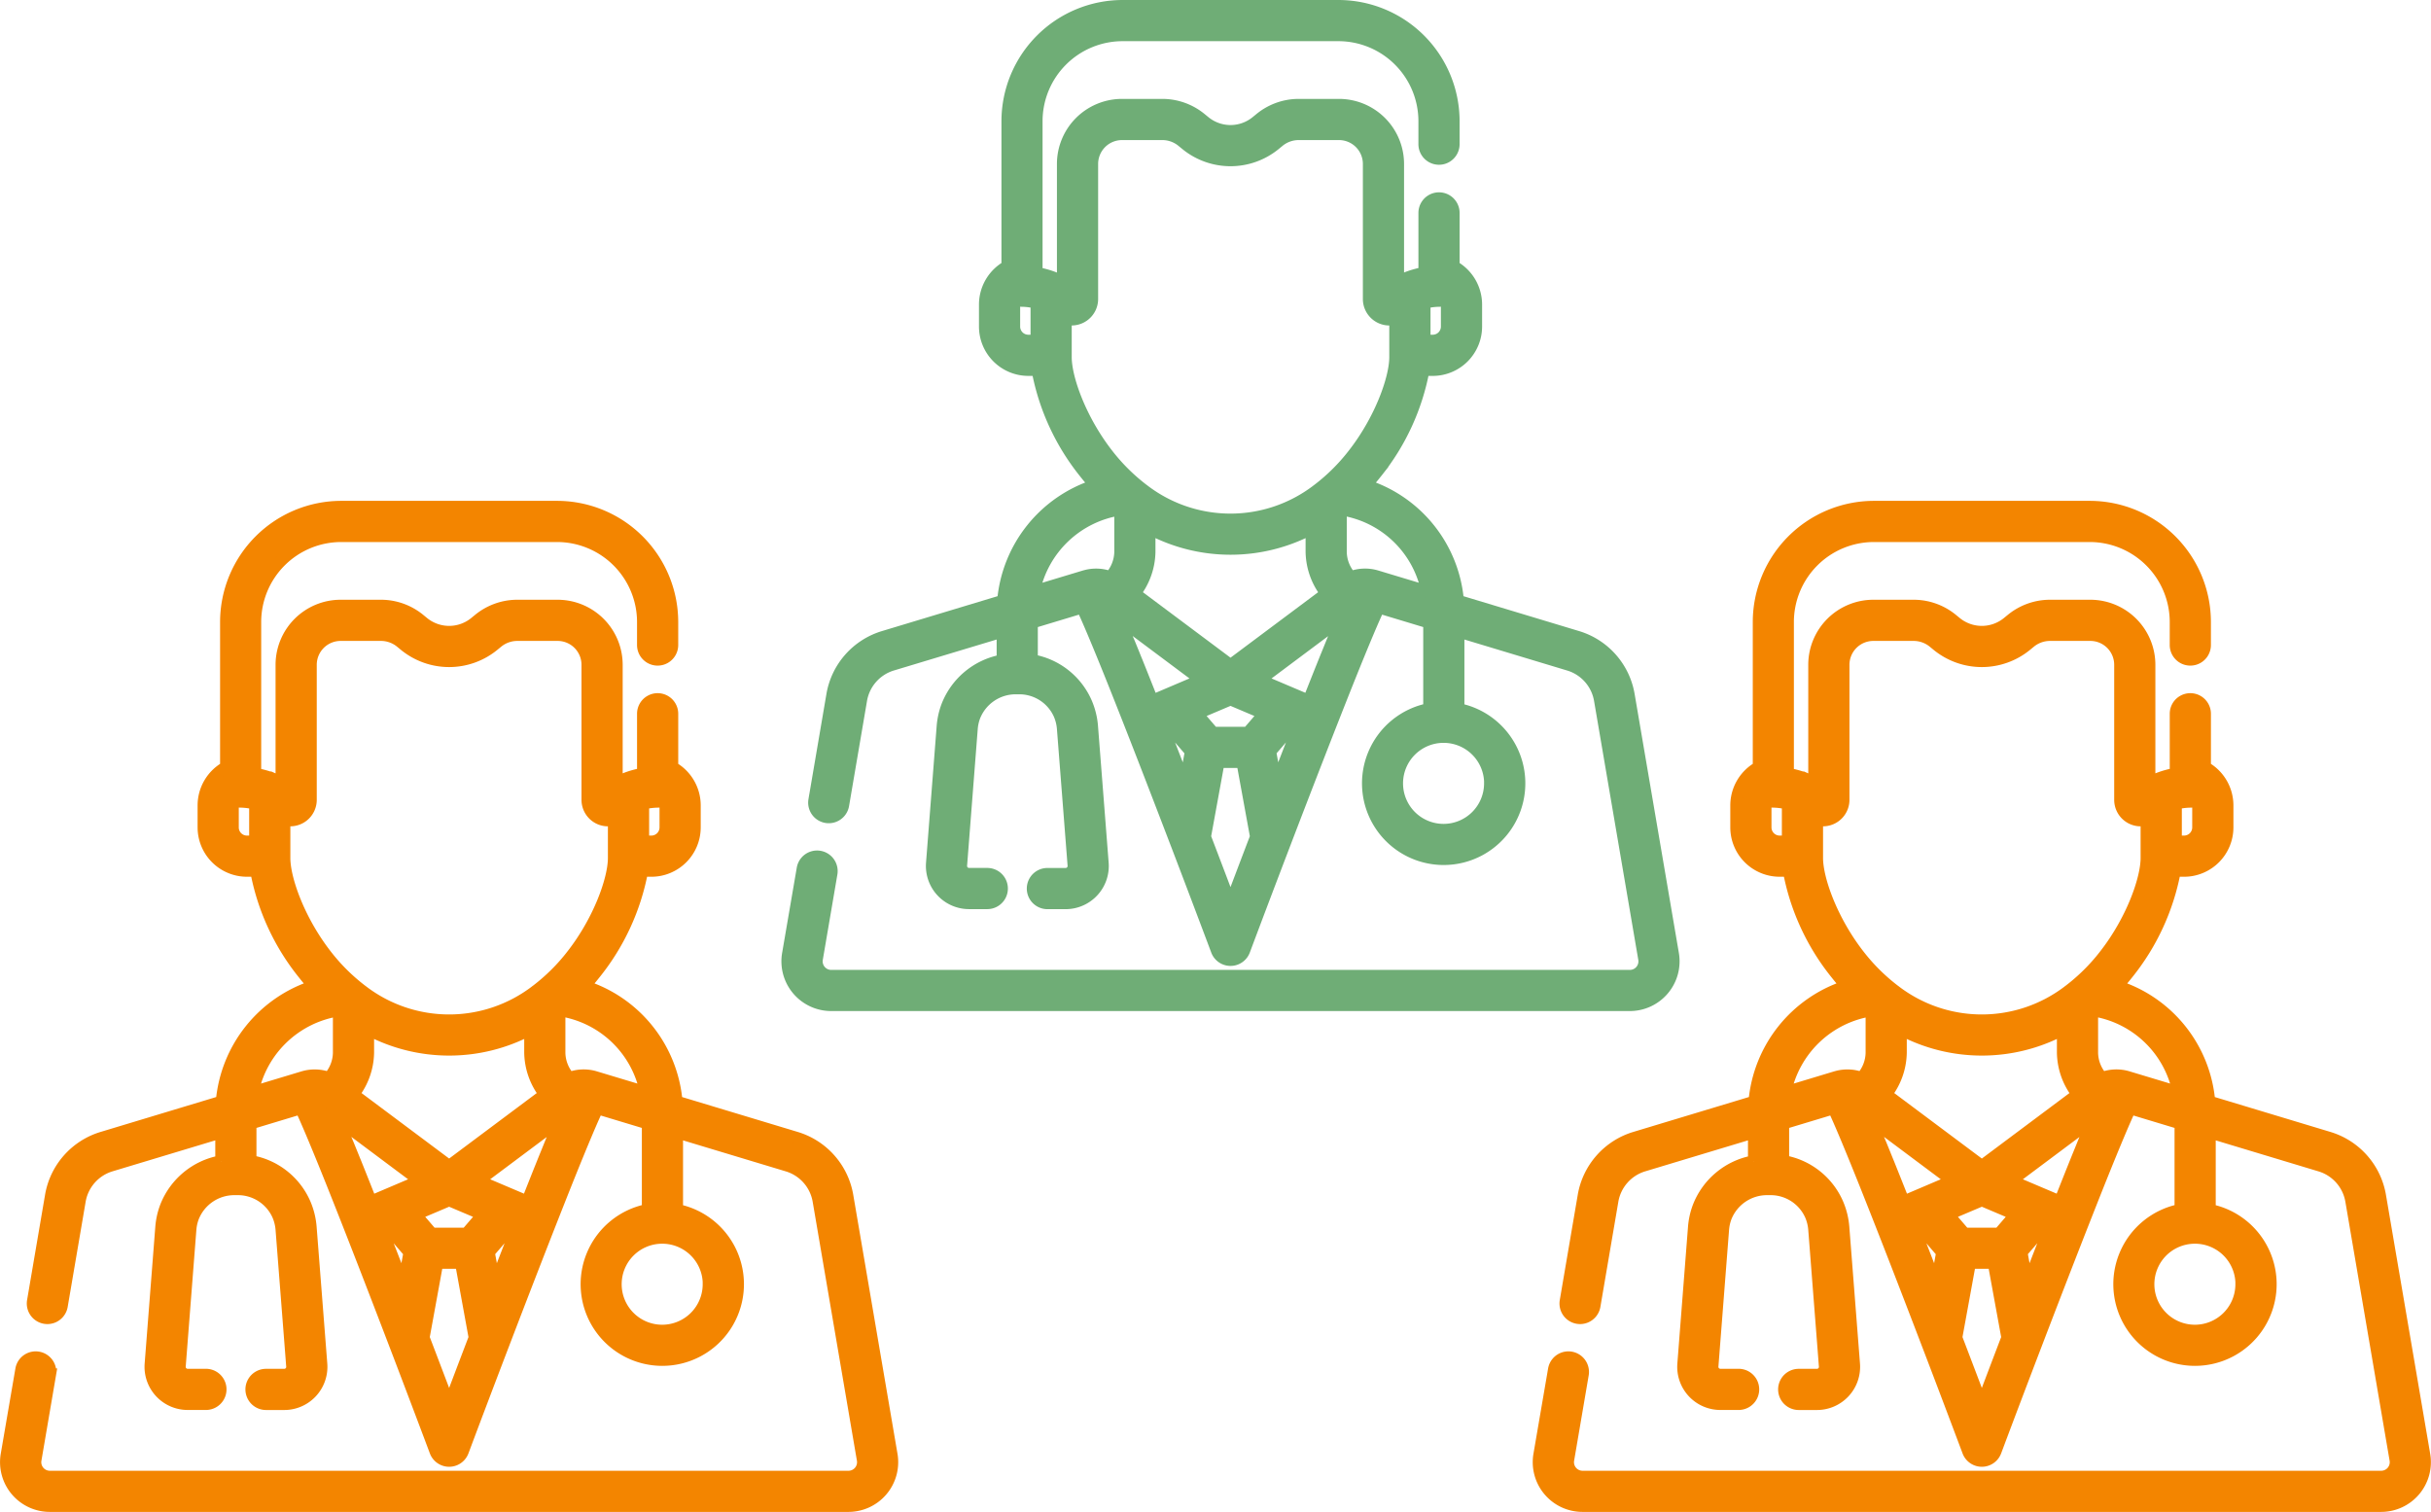 <svg xmlns="http://www.w3.org/2000/svg" width="204.016" height="126.891" viewBox="0 0 204.016 126.891"><defs><style>.a{fill:#f38500;stroke:#f38500;}.b{fill:#6fad76;stroke:#6fad76;}</style></defs><g transform="translate(-1344.492 -6111.757)"><g transform="translate(1345 6154.292)"><g transform="translate(0)"><path class="a" d="M103.271,79.561l-3.71-21.718a6.182,6.182,0,0,0-4.332-4.905L85.223,49.919a11.16,11.16,0,0,0-7.744-9.691c.317-.351.61-.7.88-1.044a19.421,19.421,0,0,0,3.978-8.635h.772a3.645,3.645,0,0,0,3.641-3.641V25.041a3.666,3.666,0,0,0-1.887-3.184V17.369a1.228,1.228,0,1,0-2.456,0v5.039a7.569,7.569,0,0,0-1.633.472,1.233,1.233,0,0,0-.173.077c-.132.06-.264.123-.4.195v-9.9A4.964,4.964,0,0,0,75.248,8.3H71.858a5.094,5.094,0,0,0-3.216,1.147l-.333.272a3.43,3.43,0,0,1-4.343,0l-.332-.272A5.1,5.1,0,0,0,60.418,8.3h-3.39a4.964,4.964,0,0,0-4.958,4.958v9.9c-.132-.071-.264-.135-.4-.195a1.231,1.231,0,0,0-.173-.077,7.571,7.571,0,0,0-1.633-.472V9.667a7.219,7.219,0,0,1,7.211-7.211H75.195a7.219,7.219,0,0,1,7.211,7.211V11.6a1.228,1.228,0,1,0,2.456,0V9.667A9.678,9.678,0,0,0,75.195,0H57.081a9.678,9.678,0,0,0-9.667,9.667v12.19a3.666,3.666,0,0,0-1.887,3.184v1.866a3.645,3.645,0,0,0,3.641,3.641h.772a19.419,19.419,0,0,0,3.978,8.635c.269.342.563.692.879,1.043a11.2,11.2,0,0,0-7.743,9.692L37.047,52.938a6.181,6.181,0,0,0-4.332,4.905l-1.506,8.819a1.228,1.228,0,0,0,2.421.413l1.506-8.819a3.739,3.739,0,0,1,2.621-2.967L47.011,52.5v2.429a6.144,6.144,0,0,0-4.67,3.867,6.228,6.228,0,0,0-.365,1.668l-.894,11.48A3.121,3.121,0,0,0,44.194,75.3h1.531a1.228,1.228,0,1,0,0-2.456H44.194a.665.665,0,0,1-.663-.717l.894-11.48a3.77,3.77,0,0,1,.221-1.01,3.713,3.713,0,0,1,3.476-2.366h.23a3.679,3.679,0,0,1,3.429,2.2,3.766,3.766,0,0,1,.287,1.179l.895,11.48a.665.665,0,0,1-.663.717H50.769a1.228,1.228,0,1,0,0,2.456H52.3a3.121,3.121,0,0,0,3.112-3.364l-.895-11.48a6.22,6.22,0,0,0-.475-1.946,6.079,6.079,0,0,0-4.576-3.6V51.756l4.221-1.274c.384.809,1.145,2.557,2.653,6.325,1.519,3.8,3.408,8.675,5.219,13.413a1.243,1.243,0,0,0,.045.117c1.209,3.163,2.381,6.26,3.384,8.933a1.228,1.228,0,0,0,2.3,0c1-2.672,2.175-5.77,3.384-8.933a1.216,1.216,0,0,0,.045-.117c1.81-4.735,3.7-9.6,5.216-13.406,1.51-3.773,2.271-5.522,2.656-6.332l4.221,1.274v7.253a6.353,6.353,0,1,0,2.456.005V52.5l9.255,2.792a3.739,3.739,0,0,1,2.621,2.967l3.71,21.718a1.219,1.219,0,0,1-1.2,1.425H32.627a1.219,1.219,0,0,1-1.2-1.425l1.224-7.167a1.228,1.228,0,0,0-2.421-.413L29,79.561a3.675,3.675,0,0,0,3.623,4.294H99.648a3.675,3.675,0,0,0,3.623-4.294ZM82.421,24.909a5.27,5.27,0,0,1,1.185-.16,1.255,1.255,0,0,0,.6-.142,1.163,1.163,0,0,1,.087.435v1.866a1.186,1.186,0,0,1-1.185,1.185h-.687ZM49.855,28.093h-.687a1.186,1.186,0,0,1-1.185-1.185V25.041a1.165,1.165,0,0,1,.087-.435,1.252,1.252,0,0,0,.6.142,5.475,5.475,0,0,1,1.185.161Zm2.456,1.377V26.244a1.723,1.723,0,0,0,2.216-1.652V13.256a2.505,2.505,0,0,1,2.5-2.5h3.389a2.632,2.632,0,0,1,1.662.593l.332.272a5.887,5.887,0,0,0,7.452,0l.332-.272a2.632,2.632,0,0,1,1.662-.593h3.389a2.505,2.505,0,0,1,2.5,2.5V24.592a1.723,1.723,0,0,0,2.216,1.653V29.47c0,1.793-1.239,5.275-3.537,8.2a16.19,16.19,0,0,1-2.943,2.916,1.231,1.231,0,0,0-.11.083,11.97,11.97,0,0,1-14.476,0,1.244,1.244,0,0,0-.109-.082,16.2,16.2,0,0,1-2.943-2.916C53.55,34.744,52.311,31.263,52.311,29.47ZM74.183,49.309l-8.045,6.013-8.045-6.013a5.824,5.824,0,0,0,1.245-3.477V43.853a14.421,14.421,0,0,0,13.6,0v1.979A5.823,5.823,0,0,0,74.183,49.309ZM56.044,47.938a3.358,3.358,0,0,0-2.07-.1c-.03.007-.06.015-.088.024l-4.242,1.28a8.724,8.724,0,0,1,7.239-6.88v3.574A3.247,3.247,0,0,1,56.044,47.938ZM59.376,57.8l-.007-.017-.185-.466-.033-.083-.177-.446-.012-.031q-.273-.686-.526-1.317l-.037-.092-.143-.357L58.2,54.86l-.136-.337-.04-.1-.239-.587-.063-.155-.09-.22-.1-.233-.036-.087-.028-.067q-.213-.517-.4-.975l0-.007-.2-.473-.1-.231,6.919,5.171L60.8,57.788l-.015.007-1.207.513Zm2.93,7.519q-.364-.944-.732-1.895-.574-1.484-1.1-2.825l.458-.195,1.872,2.176Zm3.855,9.98a1.223,1.223,0,0,0-.126-.206c-.555-1.467-1.259-3.322-2.039-5.364l1.146-6.277h1.988l1.146,6.277C67.461,71.864,66.728,73.8,66.162,75.3Zm1.431-14.3H64.683l-1.377-1.6,2.831-1.2,2.831,1.2ZM70.7,63.42q-.367.949-.732,1.895l-.5-2.739L71.341,60.4l.458.195Q71.275,61.938,70.7,63.42Zm4.7-11.8-.188.448-.025.06-.2.47-.013.033-.178.431-.033.081-.041.1-.082.2-.1.249-.033.082-.263.647-.042.1-.135.334-.053.132-.142.353-.04.1q-.25.622-.519,1.3l-.018.045-.176.443-.033.084-.186.469,0,.009-.2.518-1.208-.513-.013-.005L68.584,56.56,75.5,51.389Zm2.986-3.762h0a3.356,3.356,0,0,0-2.155.082,3.246,3.246,0,0,1-.838-2.106V42.256a8.656,8.656,0,0,1,7.244,6.883Zm9.53,17.388a3.9,3.9,0,1,1-3.9-3.9A3.9,3.9,0,0,1,87.921,65.246Z" transform="translate(-28.952)"/></g></g><g transform="translate(1410.575 6112.257)"><g transform="translate(0)"><path class="b" d="M103.271,79.561l-3.71-21.718a6.182,6.182,0,0,0-4.332-4.905L85.223,49.919a11.16,11.16,0,0,0-7.744-9.691c.317-.351.61-.7.88-1.044a19.421,19.421,0,0,0,3.978-8.635h.772a3.645,3.645,0,0,0,3.641-3.641V25.041a3.666,3.666,0,0,0-1.887-3.184V17.369a1.228,1.228,0,1,0-2.456,0v5.039a7.569,7.569,0,0,0-1.633.472,1.233,1.233,0,0,0-.173.077c-.132.06-.264.123-.4.195v-9.9A4.964,4.964,0,0,0,75.248,8.3H71.858a5.094,5.094,0,0,0-3.216,1.147l-.333.272a3.43,3.43,0,0,1-4.343,0l-.332-.272A5.1,5.1,0,0,0,60.418,8.3h-3.39a4.964,4.964,0,0,0-4.958,4.958v9.9c-.132-.071-.264-.135-.4-.195a1.231,1.231,0,0,0-.173-.077,7.571,7.571,0,0,0-1.633-.472V9.667a7.219,7.219,0,0,1,7.211-7.211H75.195a7.219,7.219,0,0,1,7.211,7.211V11.6a1.228,1.228,0,1,0,2.456,0V9.667A9.678,9.678,0,0,0,75.195,0H57.081a9.678,9.678,0,0,0-9.667,9.667v12.19a3.666,3.666,0,0,0-1.887,3.184v1.866a3.645,3.645,0,0,0,3.641,3.641h.772a19.419,19.419,0,0,0,3.978,8.635c.269.342.563.692.879,1.043a11.2,11.2,0,0,0-7.743,9.692L37.047,52.938a6.181,6.181,0,0,0-4.332,4.905l-1.506,8.819a1.228,1.228,0,0,0,2.421.413l1.506-8.819a3.739,3.739,0,0,1,2.621-2.967L47.011,52.5v2.429a6.144,6.144,0,0,0-4.67,3.867,6.228,6.228,0,0,0-.365,1.668l-.894,11.48A3.121,3.121,0,0,0,44.194,75.3h1.531a1.228,1.228,0,1,0,0-2.456H44.194a.665.665,0,0,1-.663-.717l.894-11.48a3.77,3.77,0,0,1,.221-1.01,3.713,3.713,0,0,1,3.476-2.366h.23a3.679,3.679,0,0,1,3.429,2.2,3.766,3.766,0,0,1,.287,1.179l.895,11.48a.665.665,0,0,1-.663.717H50.769a1.228,1.228,0,1,0,0,2.456H52.3a3.121,3.121,0,0,0,3.112-3.364l-.895-11.48a6.22,6.22,0,0,0-.475-1.946,6.079,6.079,0,0,0-4.576-3.6V51.756l4.221-1.274c.384.809,1.145,2.557,2.653,6.325,1.519,3.8,3.408,8.675,5.219,13.413a1.243,1.243,0,0,0,.045.117c1.209,3.163,2.381,6.26,3.384,8.933a1.228,1.228,0,0,0,2.3,0c1-2.672,2.175-5.77,3.384-8.933a1.216,1.216,0,0,0,.045-.117c1.81-4.735,3.7-9.6,5.216-13.406,1.51-3.773,2.271-5.522,2.656-6.332l4.221,1.274v7.253a6.353,6.353,0,1,0,2.456.005V52.5l9.255,2.792a3.739,3.739,0,0,1,2.621,2.967l3.71,21.718a1.219,1.219,0,0,1-1.2,1.425H32.627a1.219,1.219,0,0,1-1.2-1.425l1.224-7.167a1.228,1.228,0,0,0-2.421-.413L29,79.561a3.675,3.675,0,0,0,3.623,4.294H99.648a3.675,3.675,0,0,0,3.623-4.294ZM82.421,24.909a5.27,5.27,0,0,1,1.185-.16,1.255,1.255,0,0,0,.6-.142,1.163,1.163,0,0,1,.087.435v1.866a1.186,1.186,0,0,1-1.185,1.185h-.687ZM49.855,28.093h-.687a1.186,1.186,0,0,1-1.185-1.185V25.041a1.165,1.165,0,0,1,.087-.435,1.252,1.252,0,0,0,.6.142,5.475,5.475,0,0,1,1.185.161Zm2.456,1.377V26.244a1.723,1.723,0,0,0,2.216-1.652V13.256a2.505,2.505,0,0,1,2.5-2.5h3.389a2.632,2.632,0,0,1,1.662.593l.332.272a5.887,5.887,0,0,0,7.452,0l.332-.272a2.632,2.632,0,0,1,1.662-.593h3.389a2.505,2.505,0,0,1,2.5,2.5V24.592a1.723,1.723,0,0,0,2.216,1.653V29.47c0,1.793-1.239,5.275-3.537,8.2a16.19,16.19,0,0,1-2.943,2.916,1.231,1.231,0,0,0-.11.083,11.97,11.97,0,0,1-14.476,0,1.244,1.244,0,0,0-.109-.082,16.2,16.2,0,0,1-2.943-2.916C53.55,34.744,52.311,31.263,52.311,29.47ZM74.183,49.309l-8.045,6.013-8.045-6.013a5.824,5.824,0,0,0,1.245-3.477V43.853a14.421,14.421,0,0,0,13.6,0v1.979A5.823,5.823,0,0,0,74.183,49.309ZM56.044,47.938a3.358,3.358,0,0,0-2.07-.1c-.03.007-.06.015-.088.024l-4.242,1.28a8.724,8.724,0,0,1,7.239-6.88v3.574A3.247,3.247,0,0,1,56.044,47.938ZM59.376,57.8l-.007-.017-.185-.466-.033-.083-.177-.446-.012-.031q-.273-.686-.526-1.317l-.037-.092-.143-.357L58.2,54.86l-.136-.337-.04-.1-.239-.587-.063-.155-.09-.22-.1-.233-.036-.087-.028-.067q-.213-.517-.4-.975l0-.007-.2-.473-.1-.231,6.919,5.171L60.8,57.788l-.015.007-1.207.513Zm2.93,7.519q-.364-.944-.732-1.895-.574-1.484-1.1-2.825l.458-.195,1.872,2.176Zm3.855,9.98a1.223,1.223,0,0,0-.126-.206c-.555-1.467-1.259-3.322-2.039-5.364l1.146-6.277h1.988l1.146,6.277C67.461,71.864,66.728,73.8,66.162,75.3Zm1.431-14.3H64.683l-1.377-1.6,2.831-1.2,2.831,1.2ZM70.7,63.42q-.367.949-.732,1.895l-.5-2.739L71.341,60.4l.458.195Q71.275,61.938,70.7,63.42Zm4.7-11.8-.188.448-.025.06-.2.47-.013.033-.178.431-.033.081-.041.1-.082.2-.1.249-.033.082-.263.647-.042.1-.135.334-.053.132-.142.353-.04.1q-.25.622-.519,1.3l-.018.045-.176.443-.033.084-.186.469,0,.009-.2.518-1.208-.513-.013-.005L68.584,56.56,75.5,51.389Zm2.986-3.762h0a3.356,3.356,0,0,0-2.155.082,3.246,3.246,0,0,1-.838-2.106V42.256a8.656,8.656,0,0,1,7.244,6.883Zm9.53,17.388a3.9,3.9,0,1,1-3.9-3.9A3.9,3.9,0,0,1,87.921,65.246Z" transform="translate(-28.952)"/></g></g><g transform="translate(1473.628 6154.292)"><g transform="translate(0)"><path class="a" d="M103.271,79.561l-3.71-21.718a6.182,6.182,0,0,0-4.332-4.905L85.223,49.919a11.16,11.16,0,0,0-7.744-9.691c.317-.351.61-.7.88-1.044a19.421,19.421,0,0,0,3.978-8.635h.772a3.645,3.645,0,0,0,3.641-3.641V25.041a3.666,3.666,0,0,0-1.887-3.184V17.369a1.228,1.228,0,1,0-2.456,0v5.039a7.569,7.569,0,0,0-1.633.472,1.233,1.233,0,0,0-.173.077c-.132.06-.264.123-.4.195v-9.9A4.964,4.964,0,0,0,75.248,8.3H71.858a5.094,5.094,0,0,0-3.216,1.147l-.333.272a3.43,3.43,0,0,1-4.343,0l-.332-.272A5.1,5.1,0,0,0,60.418,8.3h-3.39a4.964,4.964,0,0,0-4.958,4.958v9.9c-.132-.071-.264-.135-.4-.195a1.231,1.231,0,0,0-.173-.077,7.571,7.571,0,0,0-1.633-.472V9.667a7.219,7.219,0,0,1,7.211-7.211H75.195a7.219,7.219,0,0,1,7.211,7.211V11.6a1.228,1.228,0,1,0,2.456,0V9.667A9.678,9.678,0,0,0,75.195,0H57.081a9.678,9.678,0,0,0-9.667,9.667v12.19a3.666,3.666,0,0,0-1.887,3.184v1.866a3.645,3.645,0,0,0,3.641,3.641h.772a19.419,19.419,0,0,0,3.978,8.635c.269.342.563.692.879,1.043a11.2,11.2,0,0,0-7.743,9.692L37.047,52.938a6.181,6.181,0,0,0-4.332,4.905l-1.506,8.819a1.228,1.228,0,0,0,2.421.413l1.506-8.819a3.739,3.739,0,0,1,2.621-2.967L47.011,52.5v2.429a6.144,6.144,0,0,0-4.67,3.867,6.228,6.228,0,0,0-.365,1.668l-.894,11.48A3.121,3.121,0,0,0,44.194,75.3h1.531a1.228,1.228,0,1,0,0-2.456H44.194a.665.665,0,0,1-.663-.717l.894-11.48a3.77,3.77,0,0,1,.221-1.01,3.713,3.713,0,0,1,3.476-2.366h.23a3.679,3.679,0,0,1,3.429,2.2,3.766,3.766,0,0,1,.287,1.179l.895,11.48a.665.665,0,0,1-.663.717H50.769a1.228,1.228,0,1,0,0,2.456H52.3a3.121,3.121,0,0,0,3.112-3.364l-.895-11.48a6.22,6.22,0,0,0-.475-1.946,6.079,6.079,0,0,0-4.576-3.6V51.756l4.221-1.274c.384.809,1.145,2.557,2.653,6.325,1.519,3.8,3.408,8.675,5.219,13.413a1.243,1.243,0,0,0,.045.117c1.209,3.163,2.381,6.26,3.384,8.933a1.228,1.228,0,0,0,2.3,0c1-2.672,2.175-5.77,3.384-8.933a1.216,1.216,0,0,0,.045-.117c1.81-4.735,3.7-9.6,5.216-13.406,1.51-3.773,2.271-5.522,2.656-6.332l4.221,1.274v7.253a6.353,6.353,0,1,0,2.456.005V52.5l9.255,2.792a3.739,3.739,0,0,1,2.621,2.967l3.71,21.718a1.219,1.219,0,0,1-1.2,1.425H32.627a1.219,1.219,0,0,1-1.2-1.425l1.224-7.167a1.228,1.228,0,0,0-2.421-.413L29,79.561a3.675,3.675,0,0,0,3.623,4.294H99.648a3.675,3.675,0,0,0,3.623-4.294ZM82.421,24.909a5.27,5.27,0,0,1,1.185-.16,1.255,1.255,0,0,0,.6-.142,1.163,1.163,0,0,1,.087.435v1.866a1.186,1.186,0,0,1-1.185,1.185h-.687ZM49.855,28.093h-.687a1.186,1.186,0,0,1-1.185-1.185V25.041a1.165,1.165,0,0,1,.087-.435,1.252,1.252,0,0,0,.6.142,5.475,5.475,0,0,1,1.185.161Zm2.456,1.377V26.244a1.723,1.723,0,0,0,2.216-1.652V13.256a2.505,2.505,0,0,1,2.5-2.5h3.389a2.632,2.632,0,0,1,1.662.593l.332.272a5.887,5.887,0,0,0,7.452,0l.332-.272a2.632,2.632,0,0,1,1.662-.593h3.389a2.505,2.505,0,0,1,2.5,2.5V24.592a1.723,1.723,0,0,0,2.216,1.653V29.47c0,1.793-1.239,5.275-3.537,8.2a16.19,16.19,0,0,1-2.943,2.916,1.231,1.231,0,0,0-.11.083,11.97,11.97,0,0,1-14.476,0,1.244,1.244,0,0,0-.109-.082,16.2,16.2,0,0,1-2.943-2.916C53.55,34.744,52.311,31.263,52.311,29.47ZM74.183,49.309l-8.045,6.013-8.045-6.013a5.824,5.824,0,0,0,1.245-3.477V43.853a14.421,14.421,0,0,0,13.6,0v1.979A5.823,5.823,0,0,0,74.183,49.309ZM56.044,47.938a3.358,3.358,0,0,0-2.07-.1c-.03.007-.06.015-.088.024l-4.242,1.28a8.724,8.724,0,0,1,7.239-6.88v3.574A3.247,3.247,0,0,1,56.044,47.938ZM59.376,57.8l-.007-.017-.185-.466-.033-.083-.177-.446-.012-.031q-.273-.686-.526-1.317l-.037-.092-.143-.357L58.2,54.86l-.136-.337-.04-.1-.239-.587-.063-.155-.09-.22-.1-.233-.036-.087-.028-.067q-.213-.517-.4-.975l0-.007-.2-.473-.1-.231,6.919,5.171L60.8,57.788l-.015.007-1.207.513Zm2.93,7.519q-.364-.944-.732-1.895-.574-1.484-1.1-2.825l.458-.195,1.872,2.176Zm3.855,9.98a1.223,1.223,0,0,0-.126-.206c-.555-1.467-1.259-3.322-2.039-5.364l1.146-6.277h1.988l1.146,6.277C67.461,71.864,66.728,73.8,66.162,75.3Zm1.431-14.3H64.683l-1.377-1.6,2.831-1.2,2.831,1.2ZM70.7,63.42q-.367.949-.732,1.895l-.5-2.739L71.341,60.4l.458.195Q71.275,61.938,70.7,63.42Zm4.7-11.8-.188.448-.025.06-.2.47-.013.033-.178.431-.033.081-.041.1-.082.2-.1.249-.033.082-.263.647-.042.1-.135.334-.053.132-.142.353-.04.1q-.25.622-.519,1.3l-.018.045-.176.443-.033.084-.186.469,0,.009-.2.518-1.208-.513-.013-.005L68.584,56.56,75.5,51.389Zm2.986-3.762h0a3.356,3.356,0,0,0-2.155.082,3.246,3.246,0,0,1-.838-2.106V42.256a8.656,8.656,0,0,1,7.244,6.883Zm9.53,17.388a3.9,3.9,0,1,1-3.9-3.9A3.9,3.9,0,0,1,87.921,65.246Z" transform="translate(-28.952)"/></g></g></g></svg>